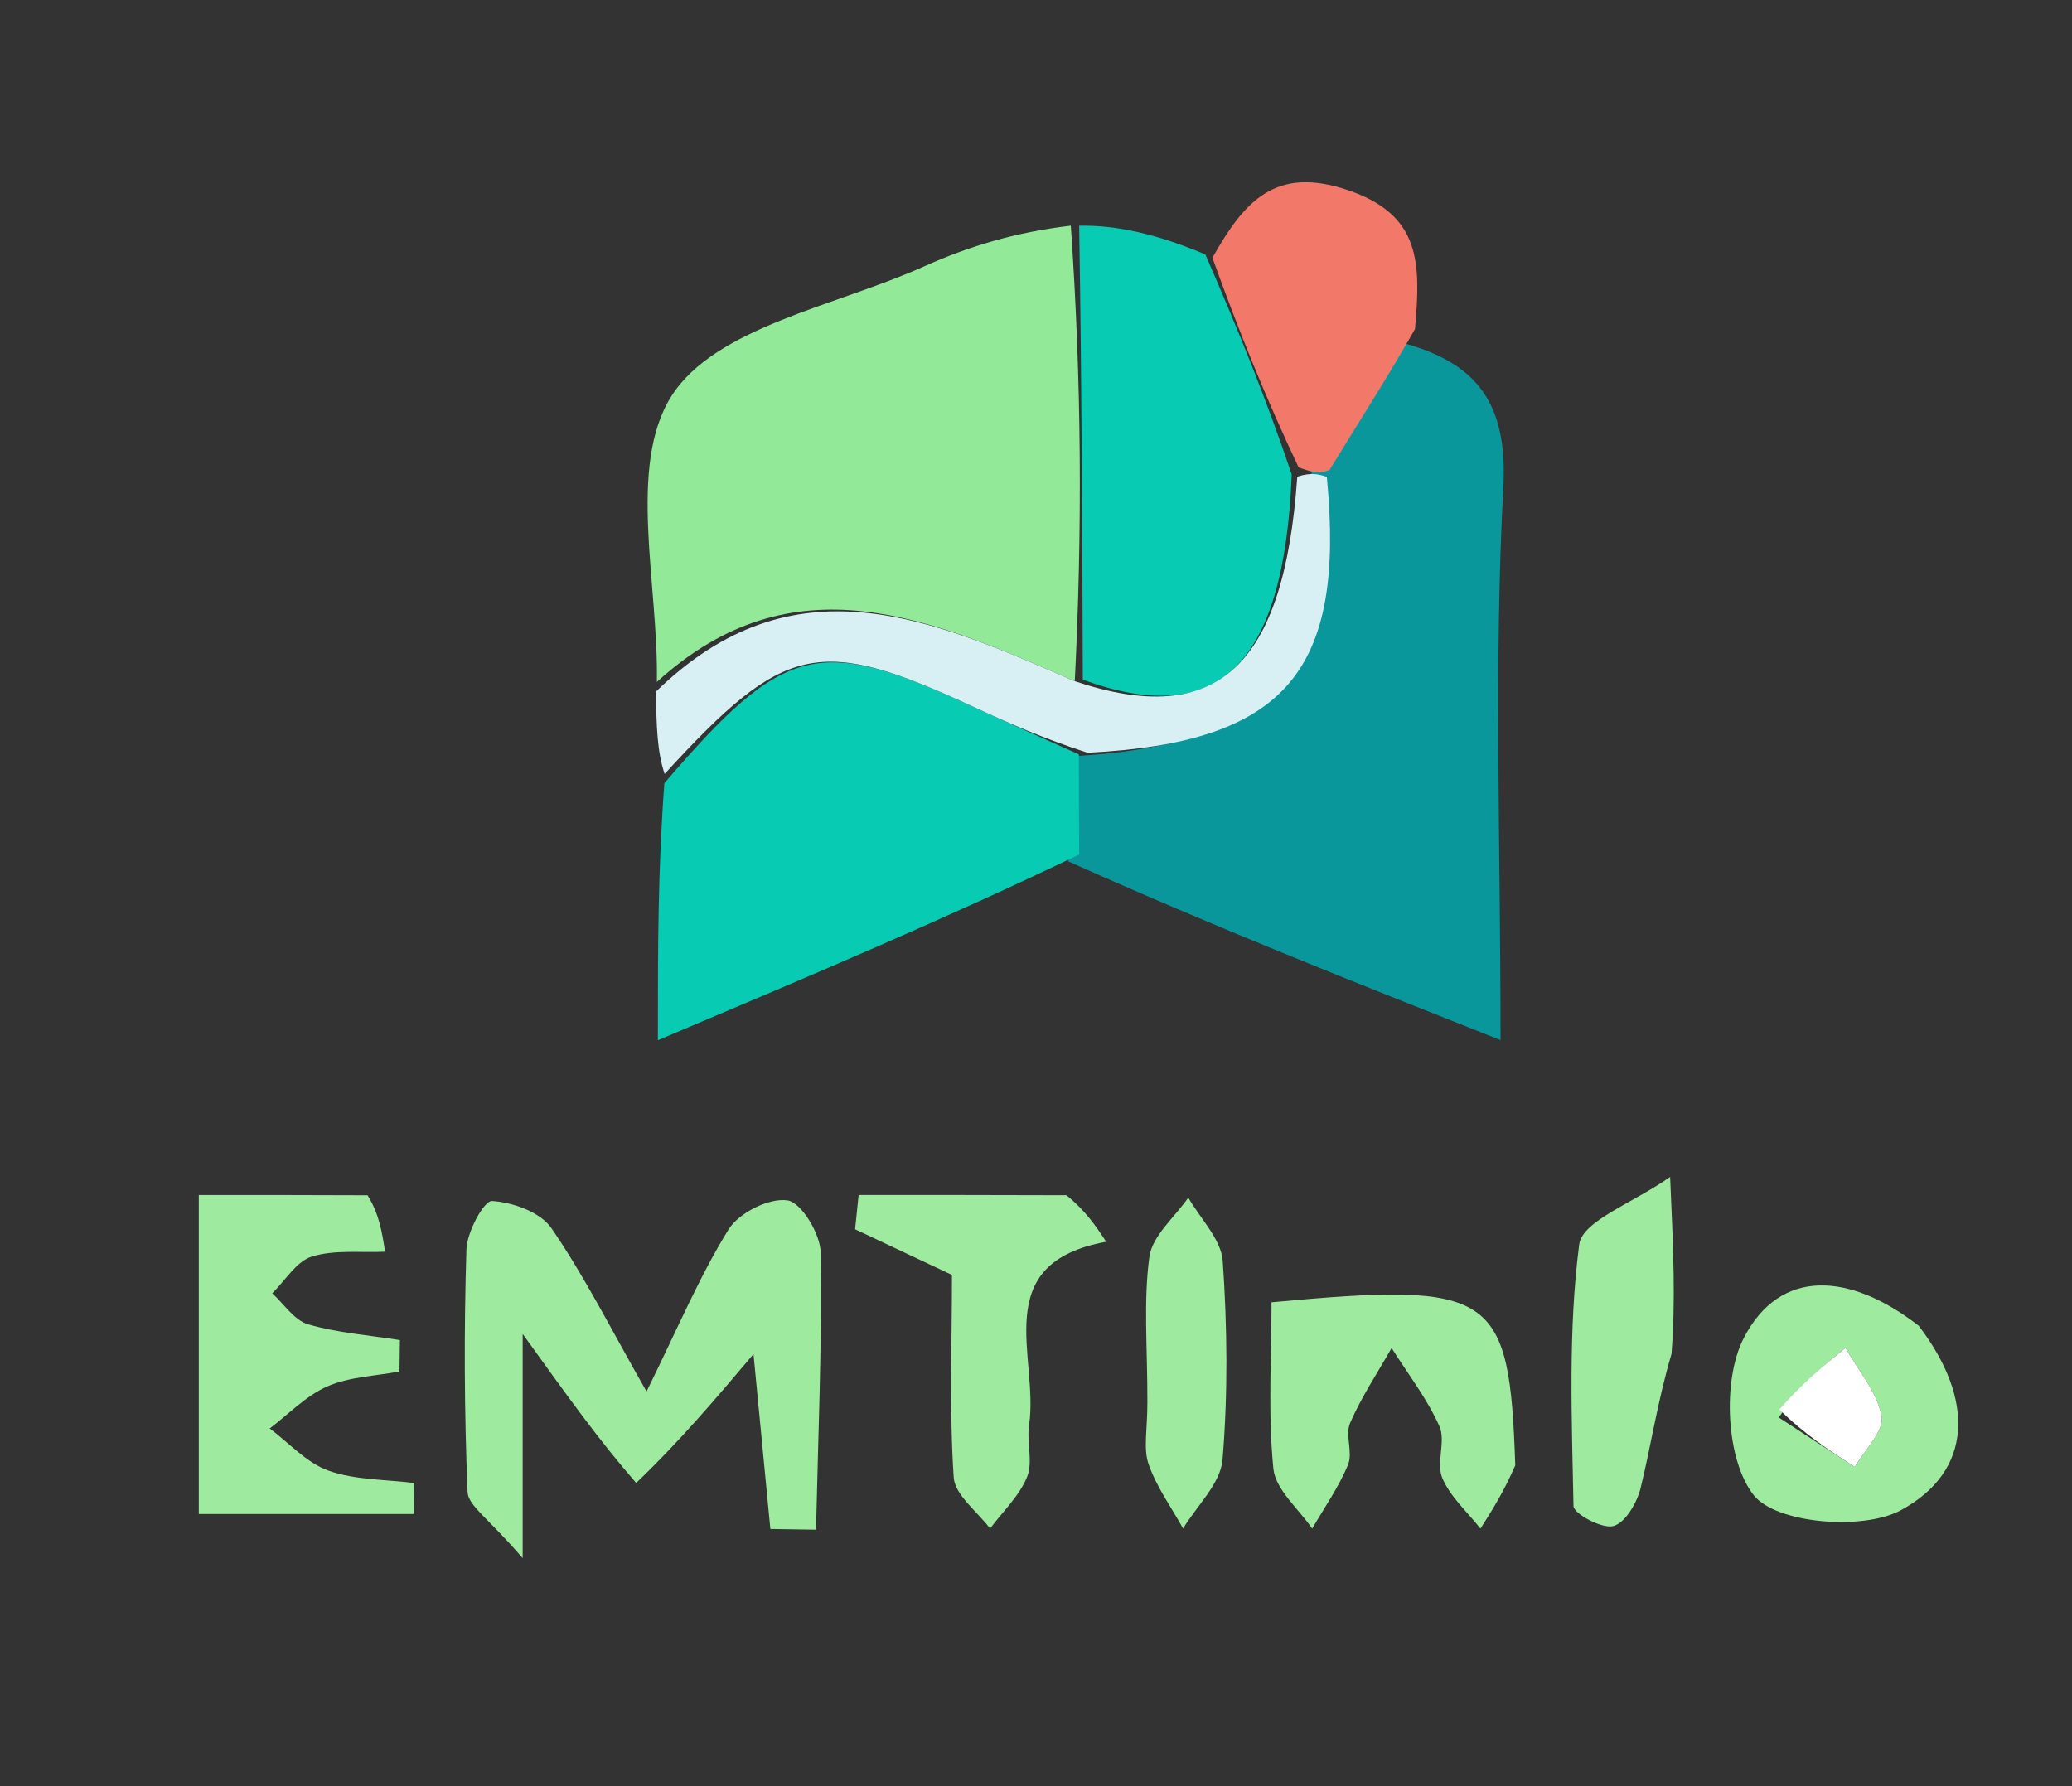 ﻿<?xml version="1.0" encoding="utf-8"?>
<svg xmlns="http://www.w3.org/2000/svg" xmlns:xlink="http://www.w3.org/1999/xlink" width="195.84" height="168.84" viewBox="100.16 99.16 195.84 168.84" version="1.1">
  <rect x="100.16" y="99.16" width="195.84" height="168.84" fill="#333333" stroke="none"/>
  <g id="surface1">
    <path style=" stroke:none;fill-rule:nonzero;fill:rgb(3.529%,59.216%,61.176%);fill-opacity:1;" d="M 232.035 131.379 C 239.227 133.18 242.711 136.676 242.254 145.18 C 241.352 161.965 241.988 178.836 241.988 197.469 C 227.883 191.883 214.871 186.734 201.125 180.574 C 200.395 176.645 200.395 173.727 201.215 170.656 C 219.918 169.719 225.609 162.949 224.094 143.918 C 226.918 139.297 229.477 135.336 232.035 131.379 Z M 232.035 131.379 " />
    <path style=" stroke:none;fill-rule:nonzero;fill:rgb(57.255%,91.373%,59.216%);fill-opacity:1;" d="M 162.246 163.617 C 162.41 154.418 159.422 143.211 163.633 136.586 C 167.777 130.07 179.176 128.086 187.496 124.344 C 191.668 122.469 196.078 121.113 201.371 120.492 C 202.406 135.445 202.457 149.422 201.746 163.547 C 188.086 157.605 175.184 151.855 162.246 163.617 Z M 162.246 163.617 " />
    <path style=" stroke:none;fill-rule:nonzero;fill:rgb(2.745%,79.608%,69.804%);fill-opacity:1;" d="M 202.133 170.461 C 202.133 173.379 202.133 176.297 202.16 179.93 C 189.5 186.008 176.816 191.367 162.34 197.484 C 162.34 188.641 162.34 181.543 162.953 173.191 C 174.391 159.852 177.57 159.207 192.316 166.035 C 195.57 167.547 198.859 168.988 202.133 170.461 Z M 202.133 170.461 " />
    <path style=" stroke:none;fill-rule:nonzero;fill:rgb(2.745%,79.608%,69.804%);fill-opacity:1;" d="M 202.504 163.402 C 202.457 149.422 202.406 135.445 202.16 120.496 C 205.793 120.426 209.625 121.328 214.086 123.211 C 217.266 130.508 219.82 136.82 222.25 144.004 C 221.527 162.137 215.242 168.07 202.504 163.402 Z M 202.504 163.402 " />
    <path style=" stroke:none;fill-rule:nonzero;fill:rgb(61.961%,92.157%,62.353%);fill-opacity:1;" d="M 160.289 239.328 C 156.809 235.324 154.012 231.434 149.562 225.246 C 149.562 232.91 149.562 238.141 149.562 246.438 C 146.355 242.691 144.41 241.48 144.355 240.188 C 144.039 232.551 144.012 224.891 144.246 217.246 C 144.297 215.613 145.906 212.637 146.66 212.68 C 148.621 212.793 151.242 213.734 152.281 215.25 C 155.398 219.781 157.883 224.746 161.27 230.688 C 164.242 224.664 166.277 219.793 169.027 215.363 C 170.004 213.793 172.855 212.363 174.59 212.621 C 175.902 212.816 177.695 215.781 177.727 217.539 C 177.863 226.273 177.484 235.012 177.289 243.746 C 175.852 243.727 174.41 243.703 172.973 243.68 C 172.465 238.422 171.957 233.164 171.379 227.152 C 167.754 231.43 164.363 235.438 160.289 239.328 Z M 160.289 239.328 " />
    <path style=" stroke:none;fill-rule:nonzero;fill:rgb(61.961%,92.157%,62.353%);fill-opacity:1;" d="M 134.902 212.137 C 136.016 213.93 136.285 215.703 136.555 217.473 C 134.234 217.578 131.789 217.266 129.641 217.93 C 128.172 218.383 127.125 220.199 125.891 221.406 C 127.008 222.418 127.977 223.957 129.277 224.336 C 132.078 225.148 135.055 225.367 137.957 225.828 C 137.945 226.816 137.93 227.805 137.918 228.793 C 135.633 229.227 133.188 229.293 131.105 230.199 C 129.094 231.078 127.453 232.816 125.652 234.18 C 127.488 235.551 129.145 237.438 131.211 238.168 C 133.734 239.062 136.602 238.992 139.32 239.34 C 139.301 240.312 139.281 241.289 139.262 242.262 C 132.734 242.262 126.203 242.262 118.949 242.262 C 118.949 232.93 118.949 223.168 118.949 212.113 C 124.332 212.113 129.199 212.113 134.902 212.137 Z M 134.902 212.137 " />
    <path style=" stroke:none;fill-rule:nonzero;fill:rgb(84.706%,94.118%,95.686%);fill-opacity:1;" d="M 201.746 163.547 C 215.242 168.07 221.527 162.137 222.777 144.215 C 224.141 143.777 224.852 144.004 225.566 144.23 C 227.348 162.602 221.656 169.371 202.953 170.309 C 198.859 168.988 195.57 167.547 192.316 166.035 C 177.57 159.207 174.391 159.852 162.98 172.312 C 162.289 170.27 162.191 167.852 162.168 164.523 C 175.184 151.855 188.086 157.605 201.746 163.547 Z M 201.746 163.547 " />
    <path style=" stroke:none;fill-rule:nonzero;fill:rgb(61.961%,92.157%,62.353%);fill-opacity:1;" d="M 243.379 237.668 C 242.277 240.203 241.184 241.922 240.09 243.645 C 238.848 242.066 237.234 240.645 236.48 238.859 C 235.883 237.445 236.832 235.363 236.211 233.973 C 235.043 231.355 233.234 229.023 231.691 226.574 C 230.355 228.926 228.84 231.199 227.766 233.668 C 227.277 234.789 228.047 236.445 227.578 237.586 C 226.707 239.715 225.344 241.641 224.184 243.648 C 222.902 241.762 220.715 239.965 220.516 237.969 C 219.996 232.746 220.34 227.438 220.34 222.254 C 241.379 220.305 242.824 221.254 243.379 237.668 Z M 243.379 237.668 " />
    <path style=" stroke:none;fill-rule:nonzero;fill:rgb(94.902%,47.059%,41.176%);fill-opacity:1;" d="M 225.832 143.57 C 224.852 144.004 224.141 143.777 222.902 143.34 C 219.82 136.82 217.266 130.508 214.754 123.523 C 217.785 118.141 220.734 114.816 227.574 117.137 C 234.496 119.48 234.445 124.055 233.902 130.262 C 231.215 134.988 228.656 138.949 225.832 143.57 Z M 225.832 143.57 " />
    <path style=" stroke:none;fill-rule:nonzero;fill:rgb(61.961%,92.157%,62.353%);fill-opacity:1;" d="M 200.957 212.133 C 202.781 213.613 203.75 215.07 204.719 216.531 C 193.488 218.574 198.383 227.465 197.426 233.836 C 197.18 235.461 197.816 237.332 197.238 238.758 C 196.508 240.562 194.941 242.027 193.738 243.641 C 192.539 242.031 190.414 240.48 190.301 238.801 C 189.887 232.539 190.137 226.234 190.137 219.668 C 186.918 218.152 183.949 216.75 180.98 215.352 C 181.09 214.27 181.203 213.191 181.316 212.109 C 187.578 212.109 193.84 212.109 200.957 212.133 Z M 200.957 212.133 " />
    <path style=" stroke:none;fill-rule:nonzero;fill:rgb(61.961%,92.157%,62.353%);fill-opacity:1;" d="M 281.512 224.473 C 286.82 231.418 286.668 238.227 279.793 241.922 C 276.195 243.852 268.035 243.16 265.922 240.492 C 263.301 237.191 262.922 229.645 264.961 225.664 C 268.41 218.93 275.055 219.457 281.512 224.473 M 268.289 233.145 C 270.684 234.707 273.078 236.266 275.469 237.824 C 276.387 236.215 278.254 234.434 278.004 233.035 C 277.594 230.746 275.801 228.707 274.59 226.562 C 272.531 228.246 270.469 229.934 268.289 233.145 Z M 268.289 233.145 " />
    <path style=" stroke:none;fill-rule:nonzero;fill:rgb(61.961%,92.157%,62.353%);fill-opacity:1;" d="M 258.148 227.121 C 256.809 231.684 256.211 235.797 255.227 239.812 C 254.887 241.203 253.785 243.09 252.66 243.402 C 251.598 243.699 248.898 242.238 248.883 241.512 C 248.723 233.262 248.367 224.926 249.422 216.793 C 249.711 214.547 254.504 212.887 258.016 210.402 C 258.332 217.492 258.535 222.059 258.148 227.121 Z M 258.148 227.121 " />
    <path style=" stroke:none;fill-rule:nonzero;fill:rgb(61.961%,92.157%,62.353%);fill-opacity:1;" d="M 208.609 231.711 C 208.617 226.504 208.223 222.164 208.797 217.957 C 209.07 215.961 211.191 214.219 212.473 212.359 C 213.613 214.359 215.586 216.297 215.73 218.363 C 216.164 224.598 216.227 230.91 215.711 237.133 C 215.523 239.387 213.285 241.473 211.984 243.637 C 210.863 241.617 209.461 239.695 208.719 237.547 C 208.207 236.07 208.613 234.281 208.609 231.711 Z M 208.609 231.711 " />
    <path style=" stroke:none;fill-rule:nonzero;fill:rgb(100%,100%,100%);fill-opacity:1;" d="M 268.348 232.383 C 270.469 229.934 272.531 228.246 274.59 226.562 C 275.801 228.707 277.594 230.746 278.004 233.035 C 278.254 234.434 276.387 236.215 275.469 237.824 C 273.078 236.266 270.684 234.707 268.348 232.383 Z M 268.348 232.383 " />
  </g>
</svg>